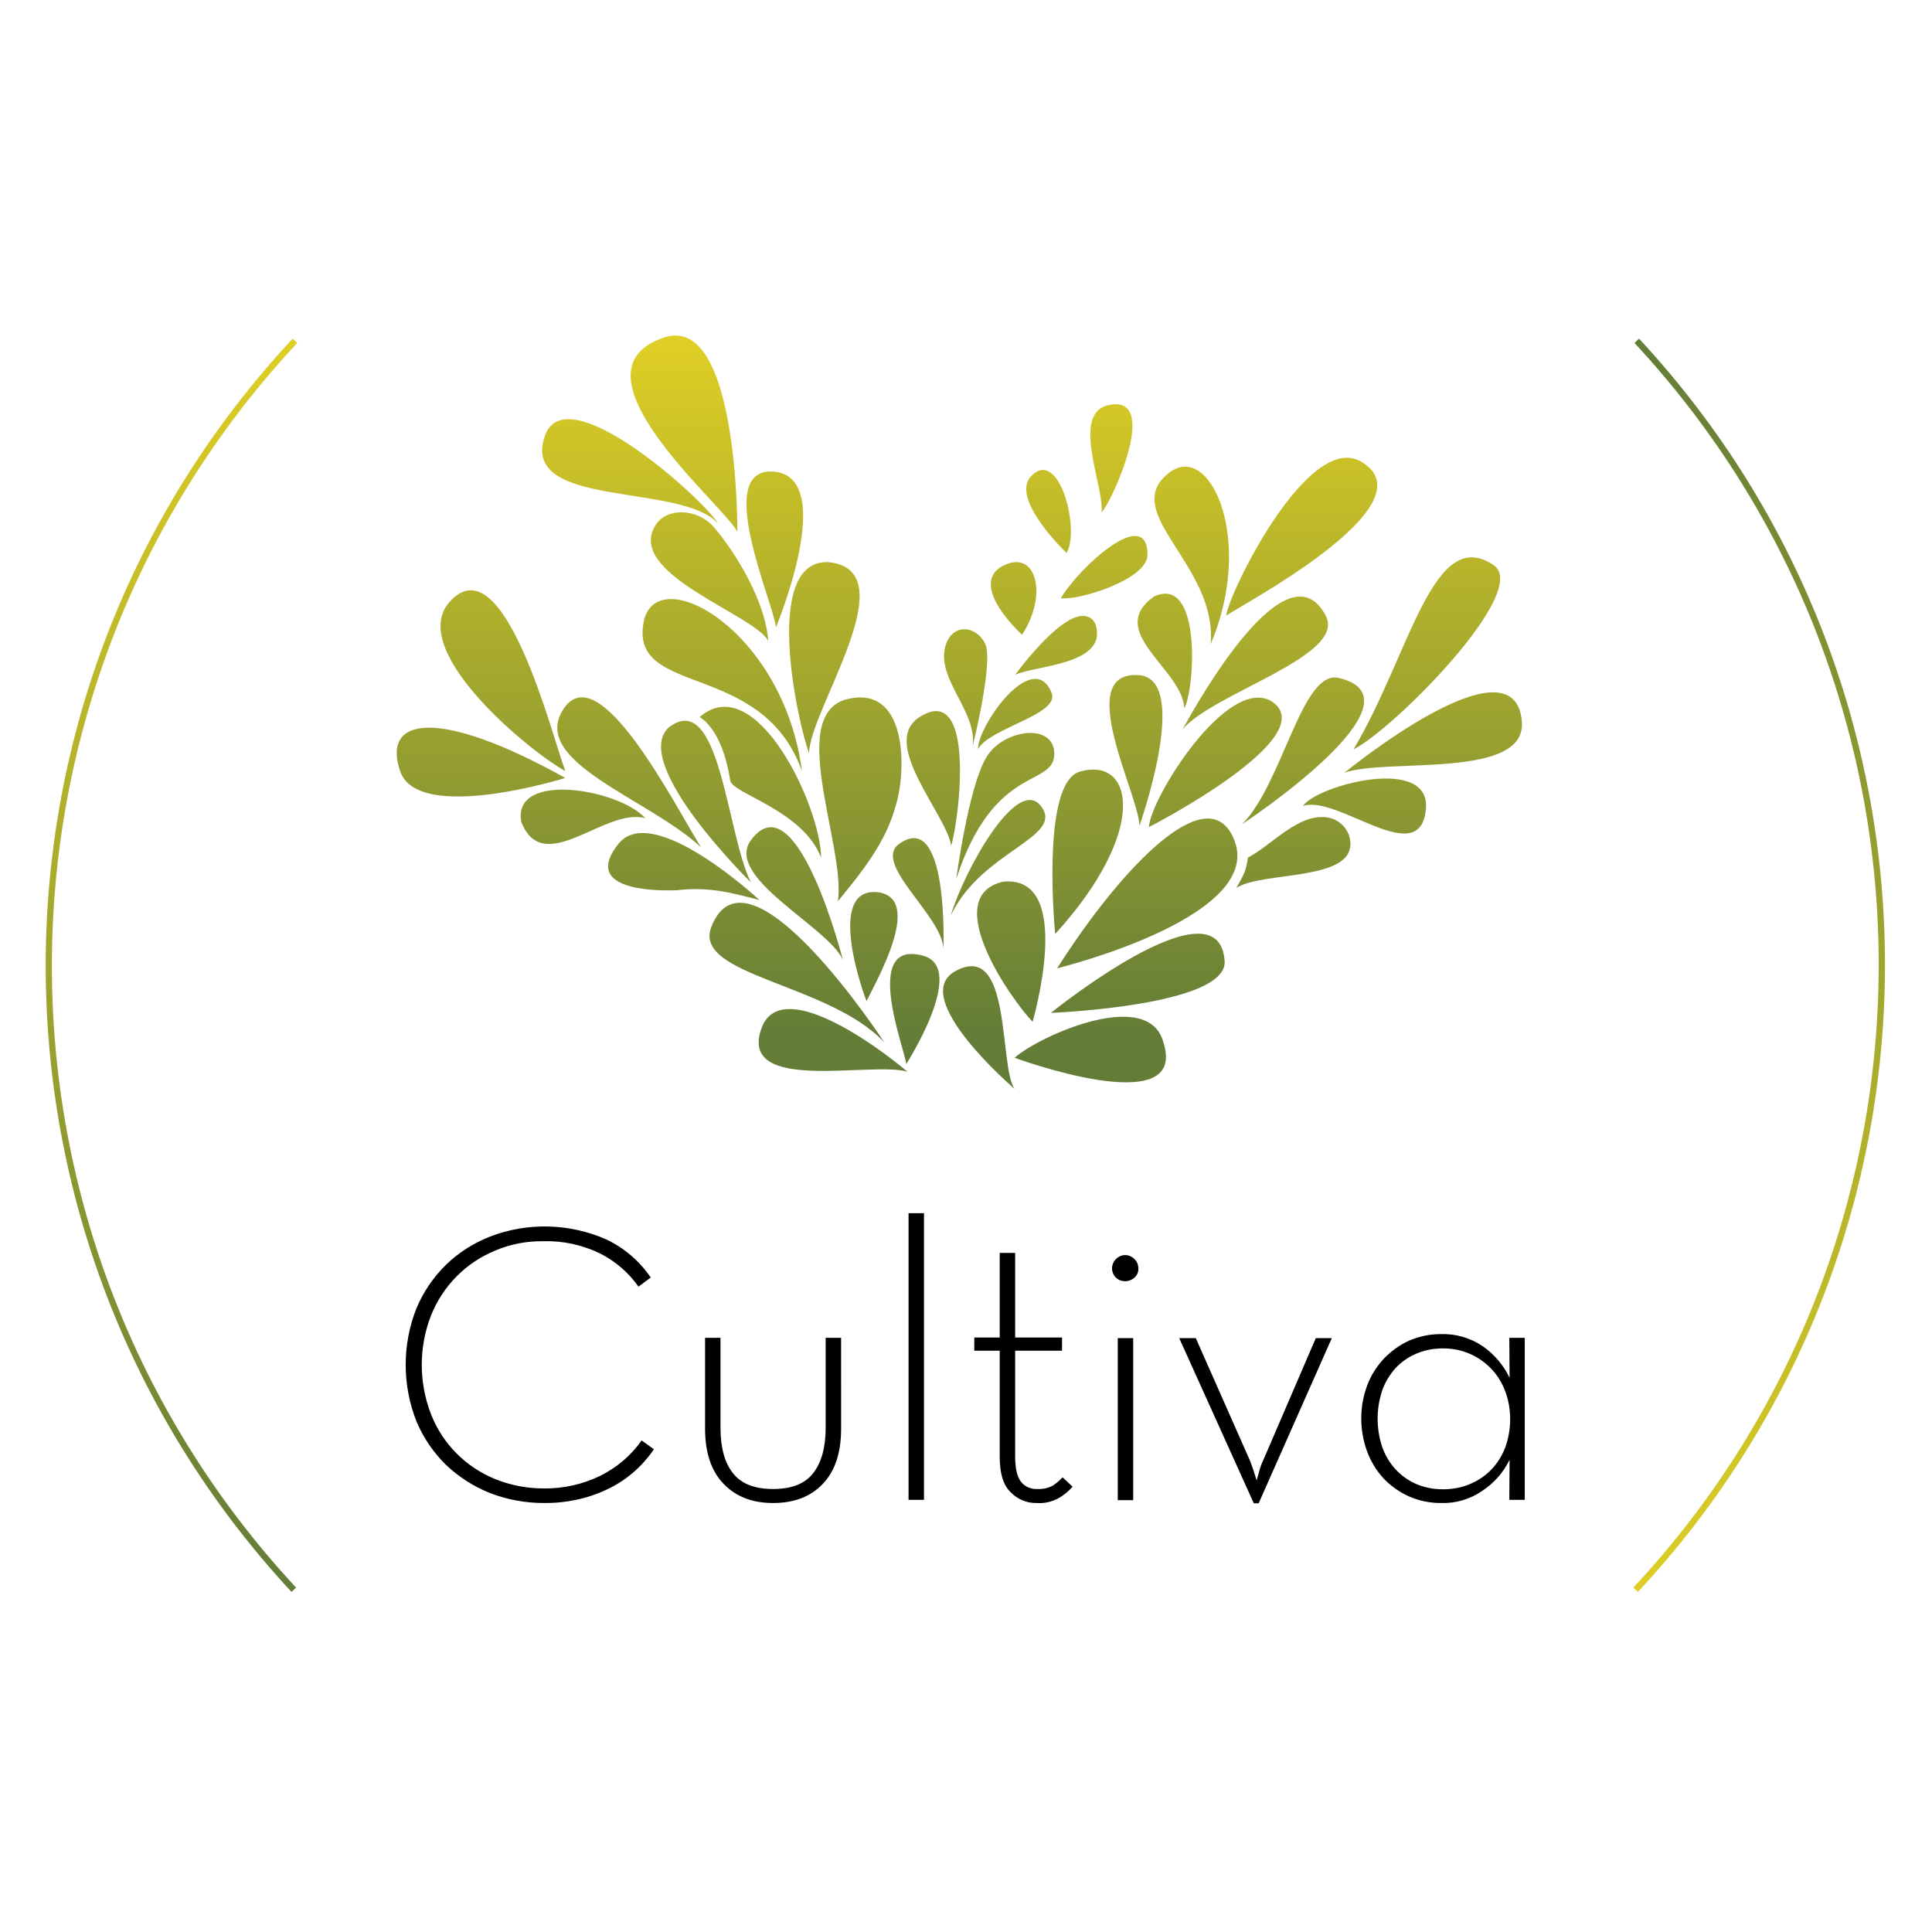 <svg xmlns="http://www.w3.org/2000/svg" id="Layer_1" version="1" viewBox="0 0 676 676">
  <path d="M190.2 525.9c-6.4 0-12.8-1.2-18.8-3.5-5.7-2.3-10.9-5.6-15.4-9.9-4.4-4.3-7.9-9.5-10.3-15.2-5-12.7-5-26.8 0-39.5 2.4-5.7 5.9-10.9 10.3-15.2 4.4-4.3 9.6-7.6 15.4-9.9 13.2-5.1 27.9-4.7 40.8 1 6.3 3 11.6 7.6 15.5 13.3l-4.3 3.2c-3.5-5-8.2-9-13.6-11.7-6.1-2.9-12.8-4.4-19.6-4.2-5.8-.1-11.6 1-17 3.3-10.2 4.2-18.3 12.4-22.4 22.7-4.3 11.1-4.3 23.4 0 34.5 4 10.3 12.1 18.5 22.4 22.7 5.4 2.2 11.2 3.3 17 3.3 6.8.1 13.6-1.4 19.8-4.4 5.8-2.9 10.8-7.1 14.5-12.4l4.3 3.1c-4.1 6-9.7 10.9-16.3 14C205.6 524.4 197.9 526 190.2 525.9zM270.5 525.9c-7.2 0-13-2.2-17.3-6.7-4.3-4.4-6.5-10.9-6.5-19.3v-31.8h5.4v31.5c0 7 1.5 12.3 4.4 15.9 2.9 3.7 7.6 5.5 14 5.5 6.4 0 11.1-1.8 14-5.5 2.9-3.7 4.4-9 4.4-15.9v-31.5h5.4V500c0 8.4-2.2 14.9-6.5 19.3C283.6 523.7 277.8 525.9 270.5 525.9zM317.9 424.5h5.4v100.3h-5.4V424.5zM362.8 525.9c-3.5.1-6.8-1.3-9.2-3.8-2.6-2.5-3.8-6.6-3.8-12.4v-37.1h-8.9v-4.6h8.9v-29.6h5.4v29.6h16.4v4.6h-16.4v37c0 4.2.7 7.1 2 8.8 1.3 1.7 3.4 2.7 5.6 2.6 2 .1 3.9-.3 5.6-1.2 1.2-.8 2.4-1.8 3.4-2.9l3.5 3.3c-1.4 1.6-3 2.9-4.9 4C368 525.5 365.4 526.1 362.8 525.9zM393.7 448.3c-1.2 0-2.3-.4-3.2-1.2-.9-.9-1.4-2.1-1.4-3.3 0-1.2.5-2.4 1.4-3.3 1.8-1.8 4.6-1.8 6.4 0 .9.8 1.4 2 1.4 3.3.1 1.3-.5 2.5-1.4 3.3C396.1 447.8 394.9 448.3 393.7 448.3zM391.1 468.2h5.4v56.7h-5.4V468.2zM412.6 468.2h5.8l18.8 42.5c.3.7.6 1.5.9 2.4.3.8.6 1.6.8 2.4.3.9.6 1.8.8 2.5.2-.7.4-1.6.7-2.5.2-.7.4-1.5.7-2.4.3-.8.6-1.6 1-2.4l18.3-42.5h5.6L440.4 526h-1.7L412.6 468.2zM504 525.9c-3.8 0-7.5-.8-11-2.3-3.3-1.5-6.3-3.6-8.8-6.2-2.5-2.7-4.5-5.9-5.8-9.4-1.4-3.7-2.1-7.7-2.1-11.7 0-4 .7-7.9 2.1-11.6 1.3-3.5 3.3-6.6 5.8-9.3 2.5-2.6 5.5-4.8 8.8-6.3 3.5-1.5 7.2-2.3 11-2.3 5.3-.2 10.5 1.3 14.9 4.3 4 2.8 7.2 6.6 9.3 11l-.1-14h5.4v56.7h-5.4l.1-14c-2.2 4.4-5.4 8.1-9.5 10.8C514.4 524.6 509.3 526.1 504 525.9zM504.9 521.1c3.3 0 6.6-.6 9.6-1.9 2.8-1.2 5.3-2.9 7.4-5.1 2.1-2.2 3.7-4.8 4.8-7.7 1.1-3.1 1.7-6.4 1.7-9.7 0-3.3-.5-6.7-1.7-9.8-3.3-9.2-12.1-15.2-21.8-15.1-3.3 0-6.5.6-9.5 1.9-2.7 1.2-5.2 2.9-7.2 5.1-2 2.3-3.6 4.9-4.6 7.8-2.1 6.4-2.1 13.2 0 19.6 1 2.9 2.6 5.6 4.6 7.8 2 2.2 4.5 4 7.2 5.2C498.4 520.5 501.6 521.1 504.9 521.1L504.9 521.1z" class="st0"/>
  <linearGradient id="_x3C_Group_x3E__1_" x1="336" x2="336" y1="363" y2="121" gradientUnits="userSpaceOnUse">
    <stop offset="0" stop-color="#637d37"/>
    <stop offset="1" stop-color="#dece25"/>
  </linearGradient>
  <path id="_x3C_Group_x3E_" fill="url(#_x3C_Group_x3E__1_)" d="M361.3,357.5c-7.3-7.5-32.9-43.8-10.3-49C376.4,306,361.3,357.5,361.3,357.5z M430.7,291.5c-10.2-17.8-39.8,14.2-60.8,47.3C369.9,338.8,447,320,430.7,291.5z M377.8,270c-13.8,4-8.6,56.8-8.6,56.8	C402.1,290.7,396.7,264.5,377.8,270z M444.8,245.3c-15.6-8.9-42.4,34.3-42.8,44.1C402.1,289.4,464,257.5,444.8,245.3z M398.2,236.2	c-22.7-1.2,0.3,41.9,0.5,52.7C398.7,288.8,417.1,237.1,398.2,236.2z M463.9,215.5c-13.2-25.4-43.8,28.1-50.1,39.7	C424.5,242.4,471.2,229.6,463.9,215.5z M414.4,247.9c3.8-7.5,6-46.8-10.6-39.2C386.5,221,413.8,234.1,414.4,247.9z M476.4,161.6	c-18.8-11.3-47.2,47.5-47.3,53.8C432.2,212.8,501.6,176.7,476.4,161.6z M423.6,225.4C423.6,225.4,423.6,225.4,423.6,225.4	C423.6,225.4,423.6,225.4,423.6,225.4L423.6,225.4z M423.6,225.4c15.5-36.4-0.1-71.1-14.5-60C391.1,179.2,426.1,197.6,423.6,225.4z M268.8,224.3c-0.9-13.6-11.1-30.5-18.7-39.5c-6.1-7.2-16.6-7.1-20.5-1.4C217.9,200.6,264.4,215.1,268.8,224.3z M293.2,315.3	c8.3-10.1,16.8-20.6,20.2-33.4c3.6-11.2,4.5-41-15.4-37.6C274,247.9,296,295.6,293.2,315.3z M244.8,250.9c0,0,7.9,3.8,10.7,22.2	c0.7,4.6,25.5,10.4,31.8,27C287.2,282.3,264.5,233.8,244.8,250.9z M283.1,263.5c0.1-15,34.7-64,6.8-66.8	C266.4,195.6,279.2,253.4,283.1,263.5z M280.6,269.8c-6.5-49.7-51.2-74-55.4-52.1C220.2,244.1,266.7,230.8,280.6,269.8z M271.5,165.1c-22.8-2.9-0.8,45.8,0,54.4C271.5,219.5,292.9,168.2,271.5,165.1z M232.3,118.1C197,130,252.8,176.3,258,186	C258,186,258.5,109.3,232.3,118.1z M251.3,183.2c-5.5-8.9-53.2-51.8-60.6-30.8C181.5,178.2,238.2,168.7,251.3,183.2z M266.4,359.9	c-8.1,23,38.8,11.3,51.1,15.1C306.7,365.8,273,341.2,266.4,359.9z M307.3,312.2c-17.3-2-7.1,30.3-4.1,38.1	C306.6,343.2,323.2,314.5,307.3,312.2z M309.4,364.7c0,0-47.7-73.1-60.5-40.4C242.2,341.5,289.9,343.9,309.4,364.7z M323,334.4	c-21.7-5.9-6.3,33-5.9,37.9C317.1,372.3,338.7,338.7,323,334.4z M262.7,308.7c-8.5-17.1-10.8-68.1-28.8-54.1	C220.6,267.4,262.7,308.7,262.7,308.7z M216.6,295c-13.3,16.3,11.7,16.8,20.1,16.5c11.3-1.3,19,0.8,29,3.4	C265.7,314.9,228.9,280.6,216.6,295z M196.9,248.5c-11.3,18.3,30.6,31.2,48.4,48C235.7,281.1,209.2,228.4,196.9,248.5z M225.8,286.3	c-9.1-10.2-46.7-16.7-43.4,1.3C190.2,307.4,211.7,282.3,225.8,286.3z M140,269.8c6.2,18.5,57.8,2.4,57.8,2.4	C153.8,247.7,133.5,250.6,140,269.8z M197.8,269.8c-4.4-11.4-21.4-80.3-40.4-59.3C142.1,227.3,184.8,262.6,197.8,269.8z M355,370.1	c0,0,60.4,22.3,52.2-4.9C402.5,345,363.9,362.3,355,370.1z M367.7,354.4c0,0,61.8-2.4,60.8-18.1	C426.6,306.9,367.7,354.4,367.7,354.4z M464.9,286.1c-10.3-2-19.8,9.6-28.3,14c0,0,0,1.7-1.1,5c-0.5,1.4-2.9,5.6-2.9,5.6	c8.9-6,42-2.1,39.8-16.7C471.9,290.1,468.8,286.9,464.9,286.1z M468.4,237.2c-12.9-3-19.6,37-33.8,51.2	C434.6,288.4,500.7,244.8,468.4,237.2z M455.9,282c12.3-4,40.7,22.5,43,1.4C501.1,264,460.9,274.7,455.9,282z M522.7,197.8	c-21.3-14.6-29.4,31.3-49.1,64.4C487.6,255.2,535.7,206.8,522.7,197.8z M532.5,252.5c-2.5-30.9-62.1,17.9-62.1,17.9	C484.8,265.1,534.1,272.9,532.5,252.5z M385.4,179.3c3.2-2.8,21.3-42,2.2-37.5C374.6,145,386.6,170.9,385.4,179.3z M373.2,193.5	c4.8-8.2-2.6-37.1-12.4-26.9C353.2,174.5,373.2,193.5,373.2,193.5z M401.5,194.2c0.1-17.8-24.1,4.5-30.3,15.1	C377.3,210.2,401.4,202.8,401.5,194.2z M357.6,222.1L357.6,222.1c9.2-14,5-30-6.5-24.2C342.8,202,346.9,211.8,357.6,222.1z M383.5,219.1c-0.2-0.9-0.7-1.8-1.5-2.5c-7-6-22.8,14.1-26.8,19.5C362.4,232.8,387.1,232.6,383.5,219.1z M334.1,339.9	C317.8,349.2,355,381,355,381C349.4,373.1,354.2,328.6,334.1,339.9z M314.7,295.2c-9.8,6.8,15.1,25.3,15.4,36.8	C330.1,332,332,283.1,314.7,295.2z M364.2,282c-8.5-10.8-27.1,23.2-31.5,38.3l0,0C343.4,297.6,372.8,293,364.2,282z M368.9,263.9	c0.1-11.4-18.3-8.7-23.9,1.3c-6.2,10.5-10.4,42.3-10.4,42.3C347.8,267.1,368.6,275.6,368.9,263.9z M321.9,250.8	c-14.5,9,9.3,34.1,10.9,45.1C335.6,287.1,341.6,238.5,321.9,250.8z M340.3,261.2c0,0,7.6-30.2,4.3-36.2c-3.2-6-10.8-6.9-13.5,0.1	C326.7,237,342.2,248.8,340.3,261.2z M294.9,335.8c0,0-16.1-63.4-32.1-41.9C253.1,306.9,289.7,324.2,294.9,335.8z M342.2,262.1	c4.1-7.5,29-12.1,25.7-19.8C361.4,226.7,342.2,253.7,342.2,262.1z"/>
  <linearGradient id="SVGID_1_" x1="-1327" x2="-889" y1="1554" y2="1554" gradientTransform="matrix(0 1 1 0 -939 1446)" gradientUnits="userSpaceOnUse">
    <stop offset="0" stop-color="#637d37"/>
    <stop offset="1" stop-color="#dece25"/>
  </linearGradient>
  <path fill="url(#SVGID_1_)" d="M573.1,557l-1.6-1.5c114.3-122.6,114.5-312.7,0.4-435.5l1.6-1.5C688.4,242.2,688.2,433.6,573.1,557z"/>
  <linearGradient id="SVGID_2_" x1="-816" x2="-378" y1="-764" y2="-764" gradientTransform="matrix(0 -1 -1 0 -704 -259)" gradientUnits="userSpaceOnUse">
    <stop offset="0" stop-color="#637d37"/>
    <stop offset="1" stop-color="#dece25"/>
  </linearGradient>
  <path fill="url(#SVGID_2_)" d="M102,557c-114.8-123.7-114.7-315,0.4-438.5l1.6,1.5c-114.3,122.6-114.5,312.7-0.4,435.5L102,557z"/>
</svg>
